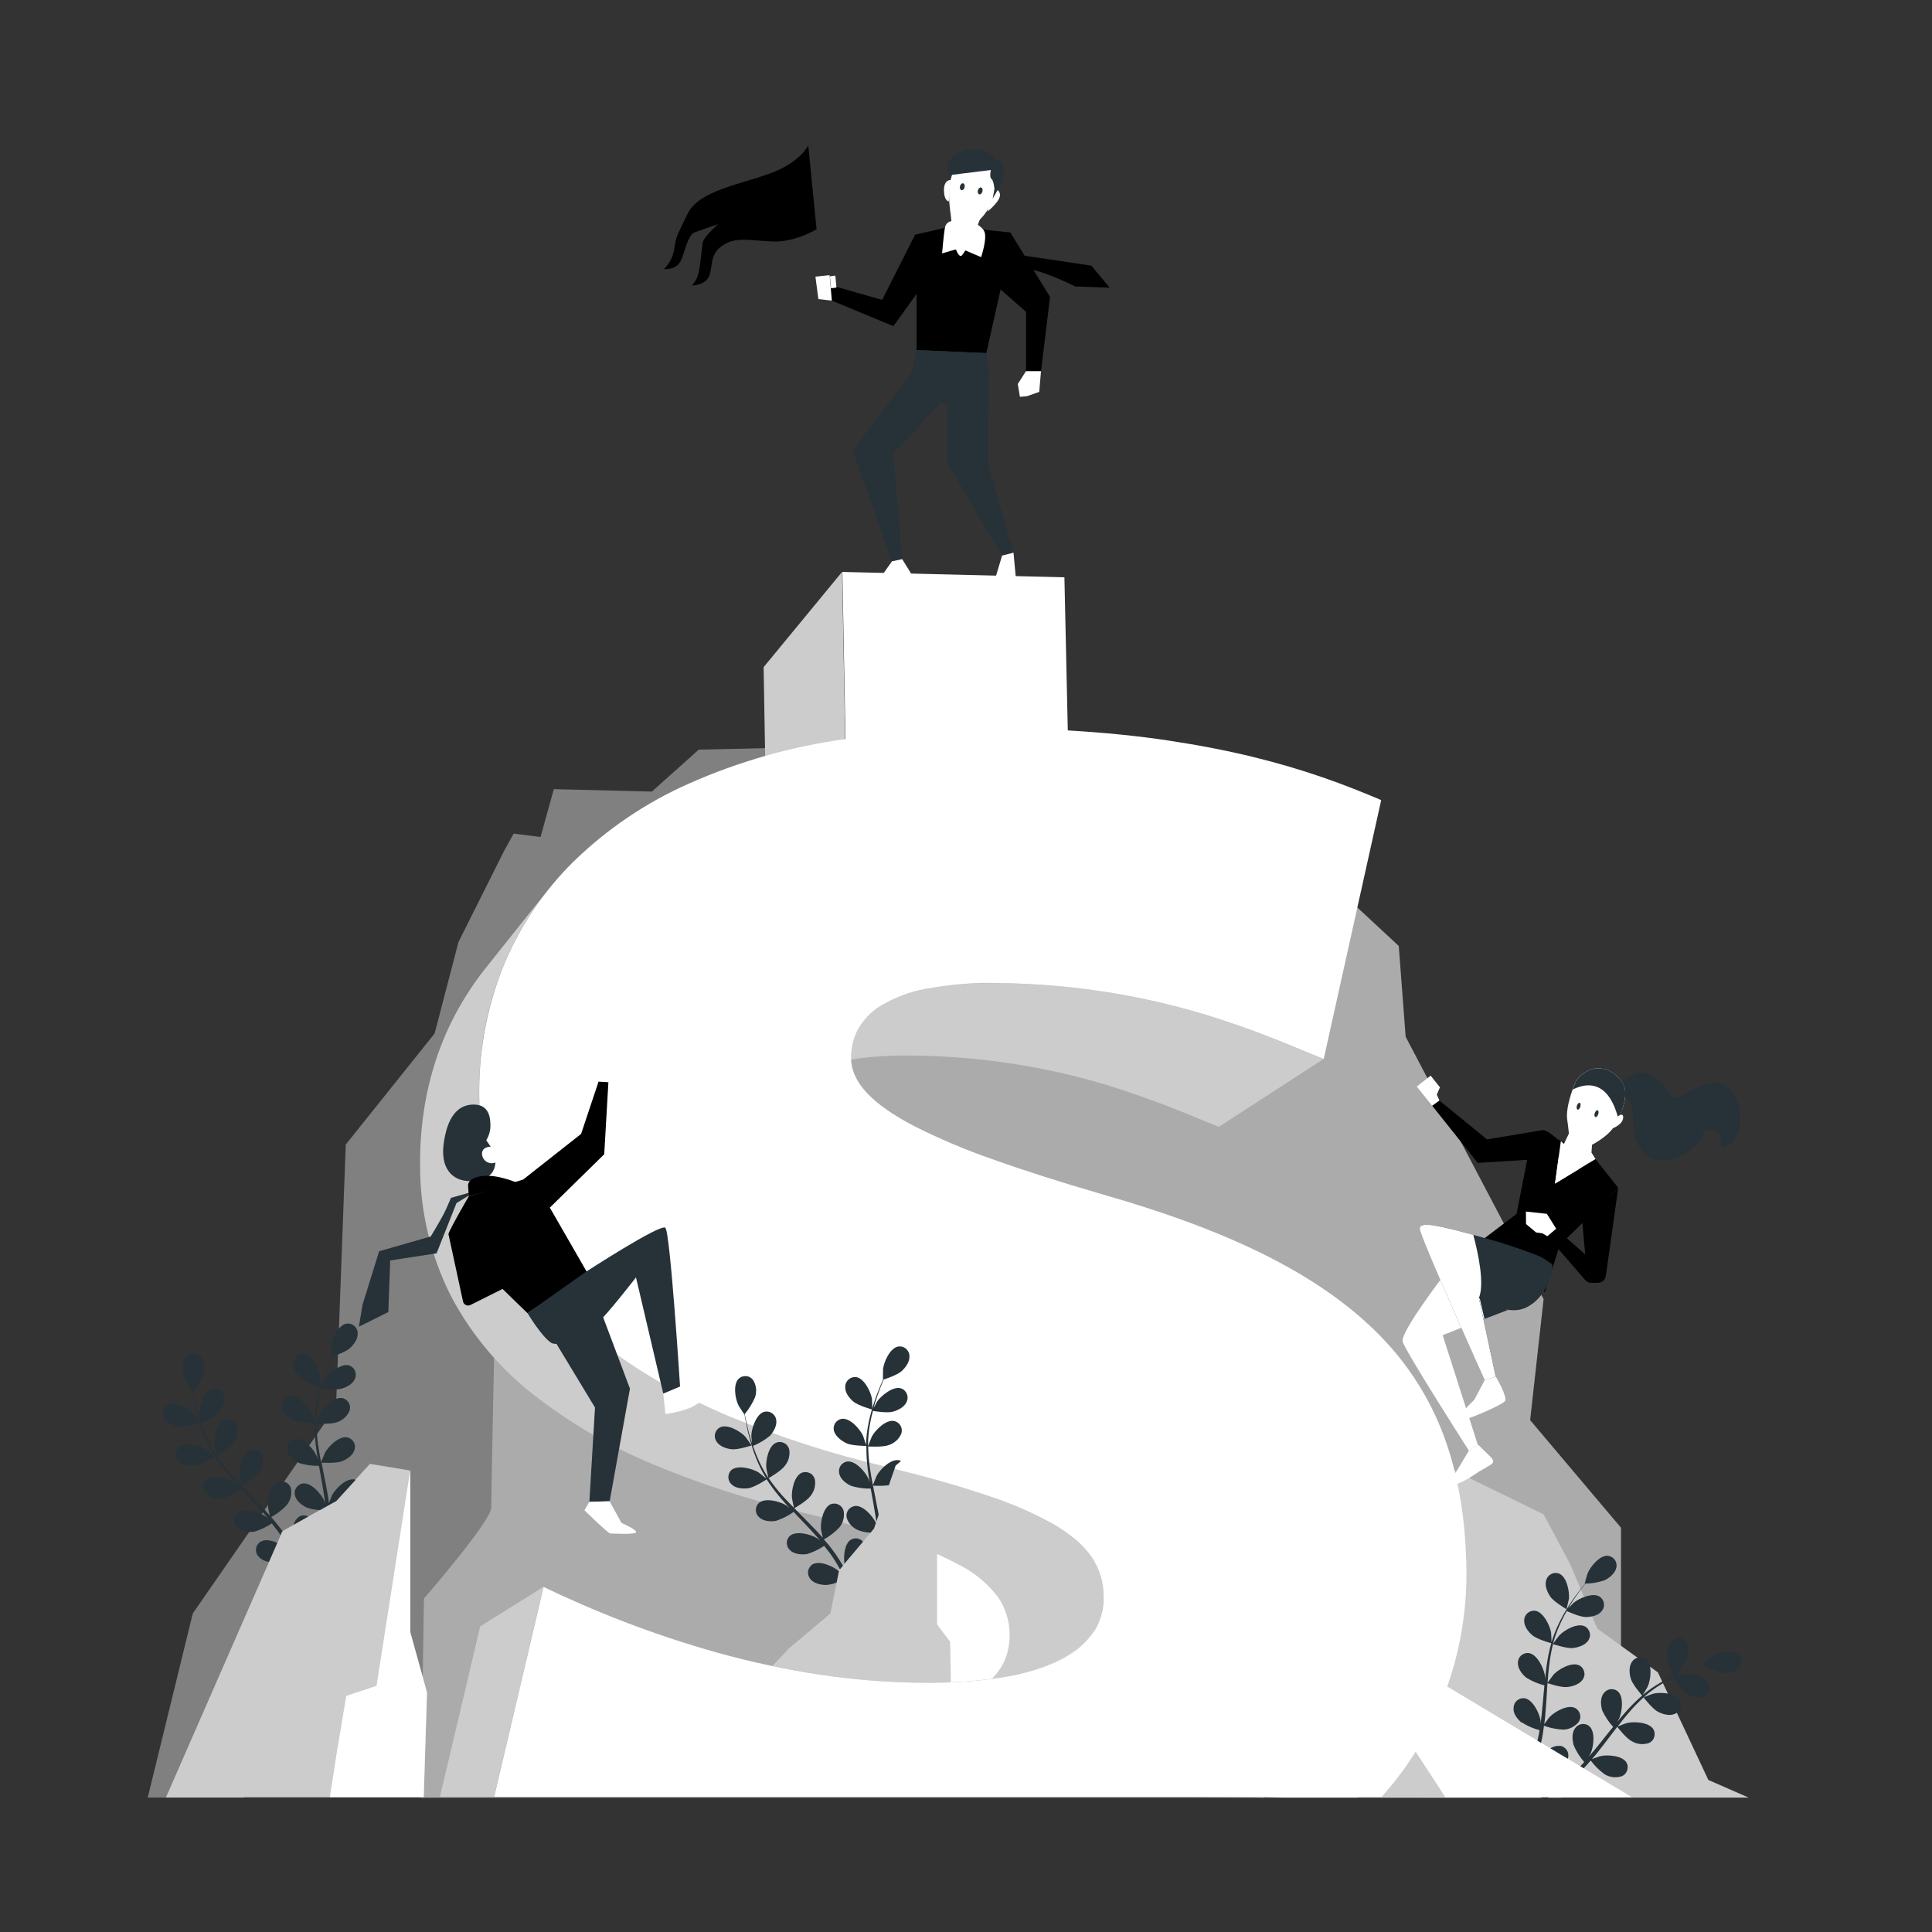 <!-- Generated by IcoMoon.io -->
<svg version="1.1" xmlns="http://www.w3.org/2000/svg" id="dollar" viewBox="0 0 32 32">
<rect x="0" y="0" width="32" height="32" fill="#333333" stroke="none"/>
<title>Business-competition-bro-1</title>
<path fill="#000" opacity="0.01" d="M1.487 14.859c0.252 0.050 0.812-0.085 0.812-0.085s-0.201-0.342-0.216-0.362c-0.18-0.232-0.664-0.576-0.972-0.461-0.051 0.020-0.097 0.051-0.135 0.090s-0.068 0.085-0.087 0.137-0.027 0.106-0.023 0.16c0.003 0.054 0.018 0.107 0.044 0.156 0.1 0.209 0.362 0.323 0.577 0.366z"></path>
<path fill="#000" opacity="0.01" d="M2.037 16.448c0.246-0.017 0.716-0.272 0.754-0.293 0.145 0.269 0.309 0.529 0.488 0.776 0.104 0.145 0.213 0.287 0.324 0.429-0.061-0.057-0.115-0.108-0.123-0.114-0.234-0.175-0.791-0.377-1.059-0.188-0.044 0.033-0.080 0.074-0.106 0.122s-0.043 0.1-0.047 0.155c-0.005 0.054 0.002 0.109 0.020 0.161s0.046 0.099 0.083 0.139c0.152 0.174 0.435 0.216 0.653 0.2s0.627-0.225 0.733-0.282c0.044 0.054 0.086 0.108 0.128 0.162 0.209 0.256 0.418 0.512 0.616 0.772 0.070 0.091 0.134 0.183 0.2 0.275-0.054-0.051-0.099-0.093-0.107-0.099-0.235-0.176-0.791-0.378-1.059-0.188-0.044 0.033-0.080 0.074-0.107 0.122s-0.043 0.101-0.047 0.155c-0.005 0.054 0.002 0.109 0.020 0.161s0.046 0.099 0.084 0.139c0.152 0.175 0.435 0.216 0.653 0.2s0.588-0.205 0.714-0.271c0.064 0.096 0.128 0.192 0.187 0.288 0.038 0.064 0.079 0.128 0.114 0.197l0.106 0.2c0.064 0.128 0.128 0.264 0.186 0.392 0.041 0.089 0.079 0.174 0.116 0.261-0.068-0.091-0.205-0.268-0.219-0.281-0.205-0.209-0.724-0.492-1.018-0.346-0.048 0.026-0.090 0.061-0.123 0.104s-0.057 0.093-0.070 0.146c-0.013 0.053-0.015 0.108-0.005 0.162s0.031 0.105 0.061 0.15c0.124 0.196 0.397 0.279 0.615 0.297 0.24 0.020 0.725-0.152 0.785-0.173 0.064 0.143 0.122 0.282 0.175 0.414 0.041 0.097 0.078 0.191 0.113 0.282l0.2-0.044c-0.043-0.1-0.087-0.205-0.134-0.315-0.064-0.145-0.132-0.298-0.206-0.455 0.137-0.093 0.269-0.194 0.394-0.302 0.203 0.142 0.669 0.256 0.729 0.273-0.027 0.153-0.054 0.301-0.082 0.442-0.015 0.074-0.029 0.144-0.044 0.214l0.211-0.046c0.008-0.044 0.016-0.086 0.024-0.132 0.028-0.156 0.054-0.32 0.080-0.493 0.064 0 0.576-0.008 0.797-0.11 0.198-0.093 0.425-0.265 0.474-0.492 0.013-0.053 0.015-0.108 0.006-0.162s-0.030-0.105-0.061-0.15c-0.031-0.045-0.070-0.083-0.117-0.112s-0.098-0.048-0.152-0.055c-0.326-0.036-0.715 0.41-0.832 0.678-0.007 0.016-0.064 0.196-0.099 0.31 0.010-0.070 0.020-0.138 0.029-0.211 0.020-0.143 0.035-0.285 0.052-0.44 0.006-0.074 0.012-0.15 0.017-0.226s0.006-0.155 0.009-0.234c0-0.183 0-0.368-0.012-0.554 0.128 0.017 0.57 0.070 0.781 0.009s0.461-0.198 0.543-0.415c0.021-0.050 0.031-0.104 0.030-0.159s-0.014-0.108-0.037-0.157c-0.023-0.049-0.057-0.093-0.098-0.129s-0.090-0.062-0.142-0.077c-0.32-0.085-0.768 0.297-0.928 0.543-0.010 0.015-0.104 0.205-0.154 0.31-0.006-0.112-0.013-0.223-0.023-0.337-0.030-0.326-0.070-0.656-0.109-0.985-0.012-0.101-0.023-0.202-0.034-0.302 0.044 0.006 0.572 0.082 0.808 0.013 0.21-0.064 0.46-0.198 0.543-0.415 0.021-0.050 0.031-0.104 0.030-0.159s-0.014-0.108-0.037-0.157c-0.023-0.049-0.057-0.093-0.098-0.128s-0.090-0.062-0.142-0.077c-0.32-0.085-0.768 0.298-0.927 0.543-0.012 0.019-0.147 0.292-0.178 0.363-0.024-0.222-0.047-0.443-0.060-0.662-0.019-0.295-0.019-0.592 0-0.887 0.021 0.003 0.571 0.084 0.813 0.013 0.21-0.064 0.461-0.198 0.543-0.415 0.021-0.050 0.031-0.104 0.030-0.159s-0.014-0.108-0.037-0.157c-0.023-0.049-0.057-0.093-0.098-0.129s-0.090-0.062-0.142-0.078c-0.32-0.084-0.768 0.298-0.928 0.544-0.012 0.019-0.157 0.312-0.18 0.368 0-0.017 0-0.035 0-0.052 0.027-0.296 0.081-0.588 0.161-0.874 0.042-0.159 0.091-0.308 0.141-0.452 0.101 0.026 0.564 0.138 0.788 0.098s0.479-0.147 0.585-0.353c0.026-0.048 0.042-0.1 0.047-0.155s-0.002-0.109-0.020-0.16c-0.018-0.052-0.046-0.099-0.083-0.139s-0.082-0.071-0.133-0.092c-0.306-0.12-0.797 0.211-0.982 0.438-0.010 0.012-0.098 0.149-0.161 0.25 0.024-0.064 0.047-0.132 0.072-0.192 0.090-0.231 0.187-0.437 0.274-0.62 0.051-0.103 0.098-0.192 0.143-0.281 0.112-0.026 0.563-0.139 0.741-0.275s0.358-0.351 0.357-0.582c0.002-0.055-0.008-0.109-0.029-0.159s-0.052-0.096-0.092-0.133-0.087-0.066-0.138-0.085c-0.051-0.018-0.106-0.025-0.16-0.021-0.326 0.035-0.61 0.554-0.669 0.842-0.005 0.024-0.041 0.422-0.035 0.421h0.006c-0.045 0.082-0.093 0.17-0.143 0.267-0.091 0.18-0.192 0.384-0.288 0.615-0.105 0.245-0.195 0.496-0.271 0.751-0.087 0.288-0.148 0.583-0.182 0.882-0 0.004-0 0.007 0 0.011-0.019-0.094-0.081-0.356-0.088-0.376-0.099-0.276-0.451-0.751-0.78-0.741-0.054 0.003-0.107 0.018-0.156 0.043s-0.091 0.060-0.125 0.103c-0.034 0.043-0.058 0.092-0.072 0.145s-0.016 0.108-0.007 0.161c0.031 0.229 0.243 0.419 0.434 0.527 0.215 0.121 0.748 0.168 0.79 0.172-0.027 0.305-0.034 0.611-0.021 0.917 0.007 0.178 0.019 0.357 0.034 0.537-0.019-0.081-0.036-0.154-0.040-0.163-0.099-0.276-0.452-0.751-0.78-0.741-0.054 0.003-0.107 0.018-0.156 0.043s-0.091 0.060-0.125 0.103c-0.034 0.043-0.059 0.092-0.072 0.145s-0.016 0.108-0.007 0.161c0.031 0.23 0.243 0.42 0.434 0.527s0.647 0.159 0.768 0.17c0.006 0.068 0.012 0.137 0.019 0.206 0.031 0.33 0.064 0.659 0.087 0.984 0.008 0.114 0.012 0.227 0.016 0.339-0.017-0.072-0.032-0.132-0.035-0.141-0.099-0.276-0.448-0.751-0.78-0.741-0.054 0.003-0.108 0.018-0.156 0.043s-0.091 0.060-0.125 0.103c-0.034 0.043-0.059 0.092-0.072 0.145s-0.016 0.108-0.007 0.162c0.031 0.23 0.244 0.42 0.434 0.527s0.603 0.154 0.746 0.168c0 0.115 0 0.231 0 0.343-0.005 0.077-0.005 0.15-0.013 0.227s-0.015 0.151-0.022 0.225c-0.020 0.143-0.038 0.291-0.064 0.429-0.015 0.097-0.031 0.189-0.047 0.282-0.006-0.114-0.024-0.337-0.028-0.355-0.059-0.251-0.182-0.483-0.356-0.673-0.005-0.028-0.013-0.056-0.024-0.083-0.018-0.051-0.047-0.099-0.084-0.138s-0.083-0.071-0.133-0.092c-0.050-0.021-0.105-0.031-0.159-0.029s-0.108 0.014-0.157 0.038c-0.292 0.15-0.37 0.737-0.32 1.024 0 0.017 0.054 0.198 0.088 0.312-0.030-0.064-0.059-0.128-0.091-0.192-0.064-0.128-0.128-0.256-0.199-0.396l-0.11-0.198c-0.036-0.064-0.081-0.133-0.122-0.2-0.098-0.154-0.205-0.306-0.316-0.456 0.114-0.055 0.512-0.256 0.657-0.424s0.275-0.419 0.224-0.645c-0.010-0.053-0.032-0.104-0.063-0.149s-0.071-0.082-0.118-0.11c-0.047-0.028-0.099-0.046-0.153-0.053s-0.109-0.002-0.161 0.014c-0.311 0.104-0.477 0.673-0.474 0.965 0 0.019 0.026 0.229 0.042 0.344-0.064-0.090-0.134-0.18-0.205-0.269-0.205-0.256-0.42-0.508-0.634-0.761-0.064-0.077-0.128-0.155-0.192-0.233 0.040-0.019 0.522-0.248 0.681-0.436 0.141-0.167 0.275-0.419 0.224-0.645-0.010-0.054-0.031-0.104-0.063-0.149s-0.071-0.083-0.118-0.111-0.099-0.046-0.153-0.053c-0.054-0.007-0.109-0.002-0.161 0.014-0.311 0.104-0.477 0.672-0.474 0.965 0 0.022 0.038 0.324 0.051 0.4-0.142-0.171-0.283-0.343-0.414-0.518-0.179-0.236-0.342-0.483-0.489-0.74 0.019-0.009 0.522-0.245 0.685-0.438 0.141-0.167 0.275-0.419 0.224-0.645-0.010-0.054-0.031-0.104-0.063-0.149s-0.071-0.082-0.118-0.111-0.099-0.046-0.153-0.053c-0.054-0.007-0.109-0.002-0.161 0.014-0.312 0.104-0.477 0.672-0.474 0.965 0 0.023 0.042 0.348 0.053 0.406-0.008-0.015-0.019-0.029-0.027-0.045-0.14-0.262-0.256-0.536-0.348-0.818-0.052-0.155-0.094-0.307-0.128-0.455 0.099-0.034 0.546-0.196 0.712-0.353s0.32-0.384 0.293-0.616c-0.004-0.054-0.020-0.107-0.046-0.155s-0.062-0.090-0.105-0.123c-0.043-0.033-0.093-0.057-0.146-0.070s-0.108-0.014-0.162-0.004c-0.32 0.069-0.548 0.616-0.576 0.908 0 0.016 0 0.179 0.004 0.298-0.016-0.067-0.033-0.136-0.047-0.201-0.052-0.243-0.086-0.468-0.113-0.668-0.015-0.114-0.026-0.217-0.035-0.314 0.079-0.084 0.392-0.427 0.466-0.64s0.105-0.49-0.024-0.682c-0.029-0.046-0.067-0.086-0.112-0.117s-0.096-0.051-0.15-0.061c-0.054-0.009-0.109-0.008-0.162 0.006s-0.103 0.037-0.146 0.071c-0.252 0.209-0.202 0.799-0.093 1.071 0.009 0.024 0.198 0.374 0.202 0.37l0.005-0.005c0.007 0.093 0.016 0.192 0.028 0.302 0.024 0.2 0.052 0.427 0.099 0.672 0.049 0.264 0.113 0.525 0.192 0.782 0.086 0.288 0.199 0.567 0.335 0.835 0 0 0.004 0.006 0.005 0.010-0.064-0.068-0.263-0.253-0.28-0.265-0.235-0.176-0.791-0.378-1.059-0.187-0.044 0.033-0.080 0.074-0.107 0.122s-0.043 0.1-0.048 0.155c-0.005 0.054 0.002 0.109 0.020 0.161s0.046 0.099 0.084 0.139c0.141 0.175 0.423 0.216 0.641 0.203z"></path>
<path fill="#000" opacity="0.01" d="M7.205 13.741c0.006 0 0.021-0.396 0.019-0.421-0.022-0.292-0.237-0.843-0.556-0.92-0.053-0.011-0.108-0.011-0.162 0s-0.104 0.034-0.148 0.066c-0.044 0.032-0.081 0.073-0.108 0.121s-0.044 0.1-0.049 0.154c-0.031 0.23 0.124 0.469 0.279 0.623 0.182 0.181 0.724 0.377 0.724 0.377z"></path>
<path fill="#000" opacity="0.01" d="M30.020 20.371c-0.216 0.008-0.664-0.179-0.664-0.179s0.212-0.256 0.229-0.272c0.18-0.168 0.627-0.387 0.868-0.256 0.039 0.024 0.073 0.055 0.1 0.093s0.045 0.080 0.054 0.125c0.009 0.045 0.008 0.091-0.002 0.136s-0.029 0.087-0.057 0.124c-0.112 0.163-0.344 0.223-0.528 0.23z"></path>
<path fill="#000" opacity="0.01" d="M29.351 21.616c-0.202-0.047-0.559-0.32-0.588-0.344-0.157 0.205-0.328 0.398-0.512 0.58-0.106 0.107-0.215 0.211-0.326 0.314 0.058-0.040 0.109-0.074 0.118-0.078 0.218-0.115 0.707-0.208 0.904-0.015 0.032 0.033 0.056 0.072 0.072 0.115s0.022 0.089 0.019 0.135-0.016 0.090-0.038 0.131c-0.022 0.040-0.051 0.076-0.088 0.104-0.15 0.125-0.39 0.121-0.569 0.079s-0.492-0.271-0.572-0.332c-0.044 0.039-0.086 0.079-0.128 0.117-0.207 0.187-0.415 0.372-0.614 0.56-0.070 0.064-0.136 0.134-0.203 0.201 0.051-0.035 0.095-0.064 0.102-0.068 0.218-0.115 0.708-0.207 0.905-0.014 0.032 0.033 0.056 0.072 0.072 0.115s0.022 0.089 0.019 0.135-0.016 0.090-0.038 0.131c-0.022 0.040-0.051 0.076-0.088 0.104-0.15 0.128-0.39 0.122-0.57 0.080s-0.461-0.249-0.557-0.32c-0.064 0.071-0.133 0.143-0.192 0.215-0.041 0.050-0.083 0.095-0.121 0.148l-0.115 0.152c-0.069 0.099-0.141 0.202-0.207 0.3-0.046 0.069-0.088 0.134-0.132 0.201 0.069-0.067 0.207-0.192 0.219-0.204 0.198-0.147 0.668-0.312 0.892-0.152 0.037 0.028 0.067 0.063 0.089 0.103s0.035 0.085 0.039 0.131c0.004 0.046-0.002 0.092-0.018 0.135s-0.039 0.083-0.071 0.116c-0.128 0.146-0.367 0.179-0.551 0.164-0.201-0.015-0.582-0.223-0.629-0.249-0.071 0.11-0.139 0.218-0.201 0.32-0.046 0.076-0.090 0.149-0.132 0.219l-0.16-0.064c0.048-0.078 0.099-0.159 0.153-0.244 0.072-0.112 0.15-0.23 0.232-0.351-0.102-0.095-0.197-0.197-0.287-0.303-0.187 0.091-0.59 0.128-0.64 0.128 0 0.128 0.005 0.256 0.010 0.378 0 0.064 0.005 0.124 0.008 0.184l-0.169-0.064c0-0.038 0-0.074 0-0.113 0-0.133 0-0.275 0-0.42-0.052-0.009-0.48-0.084-0.648-0.198-0.152-0.104-0.32-0.278-0.328-0.472-0.004-0.046 0.002-0.092 0.017-0.135s0.039-0.083 0.070-0.117 0.070-0.060 0.112-0.078c0.042-0.018 0.088-0.026 0.134-0.025 0.275 0.014 0.539 0.436 0.603 0.674 0.004 0.014 0.027 0.171 0.041 0.271 0-0.060 0-0.118 0.003-0.179 0-0.121 0.009-0.242 0.015-0.372 0.006-0.064 0.011-0.128 0.016-0.192s0.016-0.128 0.024-0.196c0.021-0.152 0.051-0.305 0.083-0.459-0.106 0-0.483-0.017-0.65-0.097s-0.356-0.226-0.396-0.417c-0.011-0.045-0.012-0.091-0.003-0.136s0.026-0.088 0.052-0.126c0.026-0.038 0.059-0.070 0.099-0.094s0.083-0.039 0.128-0.045c0.275-0.028 0.599 0.349 0.698 0.576 0.006 0.014 0.060 0.184 0.086 0.278 0.020-0.092 0.040-0.184 0.064-0.277 0.069-0.267 0.146-0.536 0.222-0.804 0.024-0.083 0.045-0.164 0.069-0.246-0.038 0-0.486-0.008-0.673-0.097-0.166-0.079-0.357-0.227-0.396-0.417-0.011-0.045-0.012-0.091-0.004-0.136s0.026-0.088 0.052-0.126c0.026-0.038 0.060-0.070 0.099-0.094s0.083-0.039 0.129-0.045c0.275-0.028 0.599 0.349 0.698 0.576 0.007 0.017 0.083 0.262 0.099 0.324 0.050-0.18 0.098-0.362 0.138-0.541 0.055-0.243 0.095-0.489 0.118-0.737-0.018 0-0.486-0.006-0.677-0.098-0.166-0.079-0.357-0.226-0.396-0.417-0.011-0.045-0.012-0.091-0.004-0.136s0.026-0.088 0.052-0.126c0.026-0.038 0.060-0.070 0.099-0.094s0.083-0.039 0.128-0.045c0.275-0.028 0.599 0.35 0.698 0.576 0.008 0.018 0.090 0.282 0.101 0.33 0-0.015 0.004-0.029 0.005-0.044 0.017-0.249 0.011-0.5-0.017-0.748-0.013-0.137-0.034-0.268-0.057-0.394-0.087 0.008-0.486 0.039-0.668-0.024s-0.379-0.186-0.439-0.371c-0.016-0.043-0.022-0.089-0.019-0.135s0.016-0.090 0.038-0.131 0.052-0.076 0.088-0.104c0.036-0.028 0.078-0.048 0.123-0.059 0.269-0.058 0.634 0.282 0.757 0.495 0.006 0.012 0.064 0.137 0.101 0.229-0.011-0.057-0.022-0.116-0.033-0.17-0.044-0.204-0.097-0.388-0.145-0.551-0.028-0.092-0.056-0.175-0.082-0.256-0.090-0.037-0.448-0.192-0.576-0.328s-0.251-0.339-0.219-0.531c0.006-0.045 0.021-0.089 0.045-0.128s0.056-0.073 0.094-0.099 0.081-0.044 0.126-0.052c0.045-0.008 0.092-0.007 0.136 0.004 0.266 0.073 0.433 0.542 0.444 0.788 0 0.022-0.022 0.356-0.027 0.354h-0.006c0.027 0.074 0.055 0.154 0.084 0.241 0.052 0.162 0.109 0.346 0.157 0.549 0.055 0.219 0.098 0.441 0.128 0.666 0.034 0.251 0.045 0.504 0.034 0.757-0 0.003-0 0.006 0 0.009 0.028-0.076 0.115-0.285 0.123-0.301 0.118-0.216 0.475-0.564 0.746-0.512 0.045 0.010 0.087 0.029 0.124 0.057s0.067 0.062 0.090 0.102c0.023 0.040 0.036 0.084 0.041 0.13s-0.001 0.092-0.016 0.135c-0.056 0.187-0.256 0.32-0.431 0.384-0.195 0.072-0.644 0.040-0.68 0.037-0.022 0.257-0.061 0.511-0.117 0.763-0.029 0.147-0.064 0.294-0.1 0.442 0.026-0.064 0.051-0.122 0.055-0.128 0.119-0.216 0.476-0.564 0.746-0.512 0.045 0.010 0.087 0.029 0.124 0.056s0.067 0.062 0.090 0.102c0.023 0.040 0.036 0.084 0.041 0.13s-0.001 0.092-0.016 0.135c-0.056 0.186-0.256 0.316-0.431 0.38s-0.559 0.045-0.66 0.038c-0.014 0.056-0.028 0.113-0.043 0.169-0.070 0.27-0.141 0.54-0.203 0.806-0.022 0.094-0.040 0.187-0.058 0.28 0.024-0.058 0.043-0.106 0.047-0.113 0.119-0.216 0.476-0.564 0.747-0.512 0.045 0.010 0.087 0.029 0.124 0.057s0.067 0.062 0.090 0.102c0.023 0.040 0.036 0.084 0.041 0.13s-0.001 0.092-0.016 0.135c-0.056 0.186-0.256 0.316-0.431 0.38s-0.521 0.047-0.64 0.040c-0.016 0.096-0.032 0.192-0.044 0.286-0.006 0.064-0.016 0.128-0.019 0.192l-0.012 0.192c-0.003 0.122-0.007 0.246-0.007 0.365 0 0.083 0 0.161 0 0.24 0.020-0.093 0.064-0.276 0.070-0.291 0.082-0.201 0.214-0.377 0.384-0.512 0.008-0.022 0.018-0.044 0.031-0.064 0.022-0.040 0.052-0.075 0.089-0.103s0.078-0.048 0.123-0.058c0.045-0.011 0.091-0.012 0.136-0.003s0.088 0.026 0.125 0.052c0.223 0.164 0.209 0.662 0.128 0.896-0.005 0.013-0.071 0.158-0.115 0.248 0.034-0.049 0.064-0.097 0.101-0.148 0.069-0.099 0.141-0.197 0.218-0.302l0.118-0.15c0.038-0.051 0.085-0.1 0.128-0.15 0.102-0.115 0.211-0.227 0.323-0.337-0.088-0.061-0.394-0.281-0.489-0.439s-0.173-0.384-0.1-0.566c0.016-0.043 0.040-0.082 0.072-0.115s0.070-0.059 0.112-0.076c0.042-0.017 0.088-0.025 0.133-0.024s0.090 0.012 0.131 0.032c0.244 0.128 0.307 0.622 0.265 0.865 0 0.015-0.052 0.186-0.081 0.279 0.068-0.064 0.135-0.131 0.206-0.195 0.205-0.186 0.417-0.367 0.628-0.548l0.192-0.168c-0.031-0.021-0.401-0.275-0.508-0.452-0.095-0.157-0.172-0.384-0.1-0.566 0.016-0.043 0.040-0.082 0.072-0.115s0.070-0.059 0.112-0.076c0.042-0.017 0.088-0.025 0.133-0.024s0.090 0.012 0.131 0.032c0.244 0.128 0.307 0.622 0.265 0.865 0 0.019-0.075 0.264-0.096 0.326 0.141-0.123 0.281-0.248 0.413-0.376 0.183-0.173 0.355-0.359 0.513-0.555-0.015-0.010-0.401-0.273-0.512-0.455-0.095-0.158-0.173-0.384-0.101-0.566 0.016-0.043 0.040-0.082 0.072-0.115s0.070-0.059 0.113-0.076c0.043-0.017 0.088-0.025 0.134-0.024s0.091 0.013 0.132 0.033c0.244 0.128 0.307 0.622 0.265 0.865-0.003 0.019-0.081 0.283-0.098 0.33 0.009-0.011 0.019-0.022 0.028-0.033 0.151-0.199 0.285-0.411 0.399-0.633 0.064-0.122 0.119-0.243 0.17-0.36-0.077-0.042-0.428-0.236-0.544-0.389s-0.214-0.364-0.162-0.552c0.011-0.045 0.031-0.087 0.059-0.123s0.063-0.067 0.104-0.088c0.040-0.022 0.085-0.035 0.131-0.038s0.092 0.003 0.135 0.018c0.256 0.101 0.373 0.584 0.358 0.832 0 0.013-0.024 0.148-0.042 0.246 0.022-0.053 0.045-0.108 0.064-0.16 0.075-0.192 0.133-0.378 0.183-0.54 0.028-0.092 0.051-0.177 0.071-0.256-0.055-0.081-0.269-0.407-0.302-0.593s-0.022-0.422 0.111-0.564c0.030-0.035 0.067-0.063 0.109-0.082s0.087-0.030 0.133-0.031c0.046-0.001 0.091 0.008 0.134 0.026s0.080 0.045 0.111 0.078c0.182 0.208 0.064 0.691-0.064 0.902-0.011 0.019-0.215 0.285-0.218 0.281l-0.004-0.005c-0.018 0.077-0.039 0.158-0.064 0.247-0.040 0.159-0.097 0.346-0.168 0.543-0.075 0.213-0.163 0.422-0.262 0.625-0.11 0.228-0.241 0.445-0.39 0.65-0.002 0.003-0.004 0.005-0.006 0.007 0.064-0.047 0.253-0.175 0.268-0.183 0.218-0.115 0.708-0.208 0.905-0.015 0.032 0.033 0.056 0.072 0.072 0.116s0.022 0.089 0.019 0.135c-0.003 0.046-0.016 0.090-0.038 0.131s-0.051 0.076-0.088 0.104c-0.15 0.125-0.39 0.122-0.57 0.079z"></path>
<path fill="#000" opacity="0.01" d="M25.417 18.68c-0.005 0 0.035-0.332 0.040-0.353 0.058-0.239 0.31-0.669 0.585-0.69 0.046-0.002 0.092 0.005 0.134 0.022s0.081 0.042 0.114 0.075c0.032 0.033 0.057 0.072 0.073 0.115s0.023 0.089 0.020 0.135c-0.005 0.192-0.165 0.373-0.315 0.481-0.176 0.126-0.652 0.216-0.652 0.217z"></path>
<path fill="#000" d="M15.753 3.75l-0.596 0.137-0.546 1.080-0.865-0.247-0.024 0.236 1.075 0.446 0.385-0.534v0.931l1.155 0.050 0.236-1.055 0.422 0.372v0.981h0.248l0.149-1.229-0.658-1.068-0.981-0.1z"></path>
<path fill="#000" d="M15.744 4.096l0.162 0.304c0 0 0.448 0.142 0.527 0.162s0.325-0.061 0.527-0.101c0.202-0.040 0.852 0.284 0.852 0.284l0.568 0.020-0.304-0.365-1.095-0.163-0.568 0.183-0.384-0.102 0.082-0.159-0.182-0.284-0.184 0.22z"></path>
<path fill="#fff" d="M15.802 3.663c-0.033-0.006-0.067 0.001-0.095 0.019s-0.047 0.048-0.054 0.080c-0.024 0.124-0.049 0.435-0.049 0.435l0.298-0.087 0.348 0.149c0 0 0.111-0.323 0.049-0.435s-0.348-0.261-0.497-0.162z"></path>
<path fill="#fff" d="M15.74 3.49c0 0 0.037 0.348 0.050 0.472s0.087 0.31 0.136 0.273 0.223-0.384 0.223-0.384l0.087-0.236-0.497-0.125z"></path>
<path fill="#fff" d="M15.744 2.982c0 0-0.109-0.010-0.109 0.168s0.079 0.188 0.079 0.188l0.030-0.356z"></path>
<path fill="#fff" d="M16.472 3.131c0.014 0.001 0.028 0.005 0.040 0.011s0.023 0.016 0.032 0.027 0.014 0.024 0.017 0.038c0.003 0.014 0.003 0.028-0 0.042-0.020 0.109-0.207 0.256-0.207 0.256l0.118-0.374z"></path>
<path fill="#fff" d="M16.113 2.624c0 0-0.198-0.050-0.31 0.186s-0.087 0.522-0.064 0.683c0.023 0.161 0.174 0.236 0.323 0.236s0.372-0.31 0.422-0.546c0.050-0.236 0.014-0.559-0.371-0.559z"></path>
<path fill="#fff" d="M13.506 4.582l0.049 0.372 0.223 0.025-0.037-0.422-0.236 0.025z"></path>
<path fill="#fff" d="M13.746 4.577l0.090-0.012 0.018 0.198-0.090 0.012-0.018-0.198z"></path>
<path fill="#fff" d="M16.994 6.147l-0.136 0.213 0.035 0.213 0.118-0.011 0.202-0.071 0.029-0.343h-0.248z"></path>
<path fill="#263238" d="M15.181 5.799l-0.088 0.383-0.971 1.279 0.651 1.836 0.166-0.036-0.142-1.753 0.794-0.841 0.095 0.059 0.003 0.938 0.909 1.537 0.189-0.048-0.426-1.48 0.024-1.575-0.049-0.25-1.155-0.050z"></path>
<path fill="#fff" d="M14.774 9.297l-0.142 0.201c0 0-0.225 0.107-0.261 0.166s0.192 0.047 0.192 0.047l0.261-0.024 0.273-0.177-0.154-0.249-0.168 0.036z"></path>
<path fill="#000" d="M13.388 2.406c0 0-0.119 0.271-0.611 0.458s-1.203 0.288-1.389 0.678c-0.186 0.39-0.186 0.356-0.22 0.576-0.018 0.128-0.078 0.247-0.17 0.339 0 0 0.17 0.017 0.256-0.101s0.119-0.458 0.256-0.509c0.137-0.051 0.386-0.134 0.386-0.134s-0.237 0.204-0.256 0.305c-0.019 0.102-0.034 0.339-0.068 0.492-0.015 0.083-0.055 0.16-0.116 0.219 0 0 0.22 0 0.288-0.152s0-0.356 0.22-0.509c0.22-0.153 0.458-0.084 0.832-0.068s0.729-0.203 0.729-0.203l-0.138-1.39z"></path>
<path fill="#fff" d="M16.598 9.202l-0.163 0.542 0.405-0.016-0.053-0.574-0.189 0.048z"></path>
<path fill="#263238" d="M15.977 3.1c-0.007 0.032-0.030 0.054-0.051 0.050s-0.033-0.035-0.026-0.064c0.007-0.029 0.029-0.054 0.051-0.050s0.033 0.032 0.026 0.064z"></path>
<path fill="#263238" d="M16.273 3.169c-0.007 0.032-0.029 0.054-0.051 0.050s-0.033-0.035-0.026-0.064 0.029-0.054 0.051-0.050c0.022 0.004 0.033 0.031 0.026 0.064z"></path>
<path fill="#263238" d="M15.701 2.904l0.711-0.088c0 0-0.029 0.118 0.010 0.148s0.049 0.168 0.049 0.168l-0.029 0.158 0.158-0.276c0 0 0.049-0.218 0.010-0.287-0.013-0.021-0.030-0.039-0.051-0.052s-0.044-0.023-0.068-0.027c-0.042-0.064-0.102-0.115-0.172-0.146s-0.148-0.042-0.223-0.031c-0.276 0.029-0.395 0.168-0.395 0.276v0.157z"></path>
<path fill="#808080" d="M15.176 29.773l1.254-7.198-4.735-4.345 1.718-5.855-1.839 0.041-0.777 0.695-1.624-0.040-0.22 0.792-0.445-0.056-0.154 0.278-0.76 1.517-0.395 1.515-1.472 1.84-0.161 4.342-2.373 3.425-0.746 3.049h12.728z"></path>
<path fill="#ababab" d="M25.86 29.773l-1.571-3.445 2.56 1.706v-2.73l-1.505-1.782 0.223-2.005-2.285-4.345-0.114-1.504-0.78-0.724-4.001 0.289-0.285-1.405-2.56-1.448-1.536 3.719-1.415 0.626 0.997 1.367-0.161 1.084 0.333 1.673-5.568 1.226c0 0-0.056 2.674-0.056 2.897s-1.114 1.504-1.114 1.504l-0.052 3.299h18.89z"></path>
<path fill="#ccc" d="M28.961 29.773l-0.665-0.291-0.836-1.782-1.003-0.724-0.445-1.058-0.445-0.836-2.381-1.163 0.369 5.855h5.406z"></path>
<path fill="#ccc" d="M4.042 29.766h2.977l0.054-1.733-0.278-1.002v-2.674l-0.668-0.111-0.557 0.612-0.891 0.502-1.931 4.413h1.295v-0.007z"></path>
<path fill="#fff" d="M7.018 29.766l0.054-1.733-0.278-1.002v-2.674l-0.557 3.565-0.502 0.167-0.167 1.003-0.104 0.674h1.554z"></path>
<path fill="#fff" d="M16.551 27.79c0.317-0.043 0.626-0.127 0.921-0.251 0.235-0.096 0.442-0.25 0.602-0.448 0.019-0.025 0.036-0.051 0.052-0.077l-0.44-1.984-0.867-0.756-0.145-0.649-0.832-0.649-0.288 1.010-0.469 0.649-0.036 2.38 0.448 0.856c0.353-0.003 0.704-0.030 1.053-0.081z"></path>
<path fill="#ccc" d="M13.584 27.737c0.598 0.091 1.203 0.136 1.808 0.134 0.122 0 0.241-0.003 0.358-0.008l-0.013-0.669-0.216-0.288v-2.056l0.361-0.361-0.037-1.514-0.433 0.794-0.576 0.504-0.361 1.046-0.576 0.685-0.145 0.721-0.685 0.576-0.273 0.291c0.258 0.055 0.52 0.103 0.787 0.143z"></path>
<path fill="#fff" d="M24.006 29.773l3.024-0.006-3.916-2.346-0.947-2.284-0.78-0.111-0.668-0.891-0.335 0.334 0.223 1.95-0.835 1.393v0.891l-0.39 1.002 1.884 0.068h2.739z"></path>
<path fill="#ccc" d="M22.49 29.769l-0.143-0.797 0.225-0.47-0.061-0.92 0.184 0.184 1.247 2.003h-1.452z"></path>
<path fill="#fff" d="M22.51 27.582l0.879 0.429 0.347 0.429 1.002 0.511 0.695 0.429 0.427 0.392-1.919-0.004-1.431-2.187z"></path>
<path fill="#ccc" d="M19.773 27.811v0.891l-0.42 1.053 1.59 0.020-0.335-1.909 0.669-0.613-0.891-2.785 0.223 1.949-0.835 1.393z"></path>
<path fill="#ccc" d="M13.999 12.24l-1.306 1.428-0.045-2.618 1.3-1.578 0.051 2.768z"></path>
<path fill="#ccc" d="M13.093 17.957l1.335-1.178c0.096-0.083 0.202-0.153 0.317-0.207 0.144-0.068 0.294-0.122 0.448-0.16 0.198-0.048 0.399-0.082 0.602-0.1 0.255-0.024 0.512-0.033 0.768-0.028 0.62 0.008 1.238 0.063 1.85 0.163 0.508 0.084 1.011 0.2 1.505 0.348 0.444 0.132 0.832 0.275 1.167 0.406s0.611 0.251 0.835 0.34l-1.732 1.123c-0.212-0.083-0.475-0.197-0.79-0.32s-0.684-0.256-1.104-0.384c-0.467-0.139-0.942-0.248-1.423-0.326-0.579-0.094-1.164-0.145-1.751-0.151-0.243-0.004-0.486 0.005-0.728 0.028-0.192 0.018-0.382 0.050-0.569 0.095-0.147 0.036-0.29 0.087-0.427 0.152-0.109 0.052-0.21 0.119-0.3 0.199z"></path>
<path fill="#ccc" d="M17.344 27.591l-1.507 0.576c0.132-0.049 0.258-0.111 0.376-0.187 0.105-0.067 0.199-0.149 0.28-0.244 0.076-0.090 0.135-0.193 0.174-0.304 0.040-0.119 0.058-0.243 0.055-0.368-0.001-0.218-0.068-0.431-0.192-0.61-0.159-0.211-0.362-0.384-0.595-0.509-0.336-0.183-0.688-0.333-1.053-0.448-0.435-0.147-0.96-0.291-1.578-0.442-0.841-0.196-1.665-0.46-2.463-0.791-0.721-0.295-1.397-0.689-2.010-1.169-0.563-0.44-1.027-0.994-1.361-1.626-0.339-0.671-0.514-1.413-0.512-2.165-0.003-0.305 0.018-0.611 0.064-0.913 0.044-0.29 0.112-0.576 0.205-0.855 0.091-0.273 0.206-0.538 0.344-0.79 0.139-0.253 0.299-0.494 0.479-0.719l1.037-1.301c-0.383 0.476-0.677 1.017-0.869 1.596-0.099 0.295-0.172 0.597-0.219 0.904-0.047 0.32-0.069 0.643-0.064 0.966-0.001 0.797 0.187 1.583 0.547 2.294 0.354 0.67 0.846 1.257 1.443 1.724 0.607 0.488 1.328 0.896 2.13 1.237 0.844 0.351 1.716 0.632 2.606 0.841 0.656 0.16 1.208 0.314 1.668 0.47 0.386 0.123 0.76 0.283 1.114 0.479 0.287 0.167 0.492 0.344 0.628 0.538 0.132 0.189 0.204 0.415 0.205 0.646 0.004 0.132-0.015 0.264-0.058 0.39-0.041 0.117-0.103 0.225-0.183 0.32-0.085 0.099-0.185 0.186-0.296 0.256-0.125 0.081-0.258 0.148-0.397 0.201z"></path>
<path fill="#fff" d="M9.926 22.213c0.607 0.488 1.328 0.896 2.13 1.237 0.844 0.351 1.716 0.632 2.606 0.841 0.656 0.16 1.208 0.314 1.669 0.47 0.386 0.123 0.76 0.283 1.114 0.479 0.287 0.167 0.492 0.344 0.628 0.538 0.132 0.189 0.204 0.415 0.205 0.646 0.011 0.24-0.062 0.476-0.206 0.668-0.159 0.198-0.366 0.352-0.602 0.448-0.294 0.123-0.603 0.208-0.919 0.251-0.384 0.056-0.771 0.083-1.159 0.081-0.605 0.001-1.21-0.044-1.808-0.134-0.575-0.087-1.143-0.209-1.703-0.365-0.544-0.152-1.062-0.327-1.544-0.512s-0.931-0.384-1.334-0.576l-0.818 3.475h14.7c0.458-0.51 0.817-1.102 1.057-1.744 0.252-0.684 0.369-1.411 0.344-2.14-0.022-0.779-0.14-1.472-0.372-2.093-0.231-0.621-0.591-1.186-1.056-1.659-0.478-0.49-1.088-0.922-1.847-1.308s-1.673-0.726-2.752-1.034c-0.695-0.202-1.302-0.396-1.822-0.582-0.444-0.154-0.877-0.337-1.297-0.549-0.346-0.181-0.605-0.361-0.778-0.545s-0.261-0.372-0.265-0.569c-0.005-0.161 0.030-0.321 0.101-0.466 0.089-0.168 0.222-0.309 0.384-0.408 0.233-0.141 0.491-0.237 0.759-0.285 0.404-0.076 0.816-0.108 1.227-0.095 0.62 0.008 1.238 0.063 1.85 0.163 0.508 0.084 1.011 0.2 1.505 0.348 0.444 0.132 0.832 0.275 1.167 0.406s0.611 0.252 0.835 0.34l0.952-4.288c-0.3-0.128-0.621-0.256-0.974-0.378s-0.737-0.236-1.158-0.339-0.883-0.192-1.389-0.269c-0.507-0.077-1.062-0.132-1.67-0.168l-0.056-2.536-3.677-0.089 0.051 2.768c-0.894 0.123-1.767 0.371-2.592 0.737-0.711 0.314-1.359 0.753-1.915 1.295-0.509 0.502-0.909 1.104-1.175 1.768-0.269 0.686-0.399 1.418-0.384 2.155-0.001 0.797 0.187 1.583 0.547 2.294 0.354 0.67 0.846 1.257 1.443 1.724z"></path>
<path fill="#ccc" d="M8.184 29.76l0.818-3.477-1.048 0.655-0.667 2.822h0.897z"></path>
<path fill="#263238" d="M25.866 28.921c-0.064-0.012-0.131 0.001-0.186 0.037l0.287 0.172c0.008-0.020 0.011-0.042 0.010-0.063s-0.006-0.043-0.016-0.062c-0.009-0.019-0.023-0.037-0.039-0.051s-0.035-0.025-0.056-0.032z"></path>
<path fill="#263238" d="M25.946 26.655c0 0 0.038-0.161 0.040-0.171 0.013-0.121-0.034-0.363-0.159-0.419-0.021-0.009-0.044-0.013-0.066-0.012s-0.045 0.006-0.065 0.016c-0.020 0.010-0.038 0.024-0.053 0.041s-0.025 0.038-0.032 0.059c-0.030 0.092 0.015 0.201 0.067 0.276 0.061 0.088 0.268 0.209 0.268 0.209z"></path>
<path fill="#263238" d="M27.844 27.64c0.078-0.094 0.172-0.32 0.099-0.436-0.013-0.019-0.029-0.035-0.049-0.047s-0.041-0.020-0.063-0.023-0.045-0.001-0.067 0.005c-0.022 0.006-0.042 0.017-0.059 0.032-0.035 0.035-0.061 0.077-0.078 0.123s-0.023 0.096-0.018 0.144c0 0.107 0.108 0.32 0.109 0.32s0.123-0.111 0.127-0.119z"></path>
<path fill="#263238" d="M25.207 28.529c0.090 0.058 0.189 0.101 0.293 0.128-0.008 0.047-0.017 0.095-0.027 0.14 0 0.012-0.006 0.023-0.008 0.035l0.060 0.036c0.004-0.019 0.008-0.038 0.012-0.056 0.015-0.075 0.027-0.151 0.036-0.228 0.103 0.038 0.211 0.059 0.32 0.064 0.050-0.001 0.098-0.013 0.142-0.036s0.083-0.054 0.114-0.092c0.012-0.019 0.020-0.041 0.024-0.063s0.002-0.045-0.004-0.067c-0.006-0.022-0.017-0.043-0.031-0.060s-0.032-0.032-0.053-0.042c-0.123-0.058-0.337 0.064-0.421 0.153-0.005 0.006-0.058 0.076-0.086 0.116 0.006-0.047 0.012-0.093 0.016-0.14 0.012-0.136 0.020-0.274 0.029-0.411 0-0.042 0.006-0.084 0.009-0.128 0.018 0.006 0.228 0.077 0.33 0.064 0.090-0.010 0.204-0.047 0.256-0.128 0.012-0.019 0.020-0.041 0.024-0.063s0.002-0.045-0.004-0.067-0.017-0.042-0.031-0.060c-0.014-0.018-0.032-0.032-0.053-0.042-0.124-0.058-0.337 0.064-0.421 0.153-0.006 0.007-0.082 0.109-0.1 0.135 0.006-0.092 0.014-0.184 0.025-0.275 0.014-0.122 0.035-0.243 0.064-0.363 0.008 0 0.228 0.077 0.332 0.064 0.091-0.010 0.204-0.047 0.256-0.128 0.012-0.019 0.020-0.041 0.024-0.063s0.002-0.045-0.004-0.067c-0.006-0.022-0.017-0.042-0.031-0.060s-0.032-0.032-0.053-0.042c-0.124-0.059-0.337 0.064-0.421 0.153-0.007 0.007-0.088 0.116-0.102 0.137 0-0.007 0.003-0.014 0.005-0.021 0.034-0.119 0.077-0.235 0.131-0.346 0.029-0.064 0.060-0.12 0.091-0.175 0.040 0.018 0.221 0.099 0.315 0.099s0.207-0.024 0.266-0.1c0.014-0.018 0.025-0.038 0.031-0.060s0.007-0.045 0.004-0.067c-0.003-0.022-0.012-0.044-0.024-0.063s-0.029-0.035-0.047-0.048c-0.116-0.072-0.342 0.027-0.435 0.106-0.005 0.004-0.052 0.054-0.085 0.090 0.015-0.025 0.029-0.051 0.044-0.074 0.054-0.088 0.109-0.164 0.159-0.233 0.028-0.038 0.054-0.072 0.079-0.104 0.11-0.002 0.22-0.021 0.324-0.057 0.081-0.042 0.173-0.117 0.192-0.212 0.004-0.022 0.004-0.045-0.001-0.067s-0.014-0.043-0.028-0.061c-0.013-0.018-0.030-0.033-0.050-0.044s-0.041-0.018-0.063-0.021c-0.136-0.010-0.291 0.182-0.337 0.294-0.004 0.010-0.049 0.17-0.046 0.17h0.003c-0.025 0.030-0.051 0.064-0.079 0.099-0.051 0.067-0.108 0.143-0.165 0.23-0.061 0.093-0.118 0.19-0.168 0.289-0.057 0.111-0.104 0.228-0.141 0.348 0 0 0 0.003 0 0.004 0-0.040-0.006-0.152-0.007-0.161-0.020-0.12-0.128-0.341-0.264-0.362-0.023-0.003-0.045-0.001-0.067 0.006s-0.042 0.018-0.059 0.033c-0.017 0.015-0.031 0.033-0.041 0.054s-0.015 0.043-0.015 0.066c-0.004 0.097 0.069 0.192 0.138 0.249 0.079 0.064 0.294 0.128 0.311 0.128-0.034 0.123-0.060 0.248-0.077 0.374-0.011 0.074-0.019 0.148-0.026 0.223 0-0.035-0.004-0.064-0.005-0.070-0.020-0.12-0.128-0.342-0.264-0.362-0.023-0.003-0.045-0.001-0.067 0.006s-0.042 0.018-0.059 0.033c-0.017 0.015-0.031 0.033-0.040 0.054s-0.015 0.043-0.015 0.066c-0.004 0.096 0.069 0.192 0.138 0.248 0.093 0.058 0.195 0.101 0.301 0.128 0 0.028-0.006 0.057-0.008 0.086-0.012 0.138-0.023 0.275-0.038 0.409-0.005 0.047-0.012 0.094-0.019 0.14 0-0.031 0-0.056 0-0.060-0.020-0.12-0.128-0.341-0.264-0.362-0.023-0.003-0.045-0.001-0.067 0.006s-0.042 0.018-0.059 0.033-0.031 0.033-0.040 0.054c-0.009 0.021-0.015 0.043-0.015 0.066-0.012 0.092 0.061 0.186 0.131 0.244z"></path>
<path fill="#263238" d="M28.781 27.395c-0.108-0.084-0.343-0.009-0.444 0.060-0.009 0.006-0.134 0.115-0.132 0.116-0.037 0.011-0.077 0.024-0.12 0.038-0.079 0.028-0.169 0.060-0.264 0.102-0.103 0.043-0.203 0.093-0.3 0.148-0.109 0.061-0.213 0.132-0.309 0.212l-0.003 0.003c0.021-0.034 0.079-0.128 0.082-0.138 0.050-0.111 0.081-0.356-0.020-0.448-0.017-0.015-0.037-0.026-0.059-0.032s-0.045-0.008-0.067-0.005-0.044 0.011-0.063 0.023c-0.019 0.012-0.036 0.028-0.049 0.047-0.057 0.077-0.048 0.196-0.022 0.283 0.030 0.099 0.176 0.266 0.188 0.28-0.096 0.083-0.187 0.173-0.271 0.269-0.050 0.056-0.098 0.113-0.145 0.171 0.018-0.029 0.033-0.056 0.035-0.060 0.050-0.111 0.081-0.356-0.020-0.448-0.017-0.015-0.037-0.026-0.059-0.032s-0.045-0.008-0.067-0.005c-0.023 0.003-0.044 0.011-0.063 0.023s-0.036 0.028-0.049 0.046c-0.057 0.077-0.048 0.197-0.022 0.283 0.046 0.099 0.107 0.191 0.181 0.272l-0.054 0.064c-0.086 0.109-0.171 0.217-0.256 0.32-0.030 0.037-0.064 0.072-0.093 0.106l0.030-0.052c0.050-0.111 0.081-0.355-0.020-0.448-0.017-0.015-0.037-0.026-0.059-0.032s-0.045-0.008-0.067-0.005c-0.022 0.003-0.044 0.011-0.063 0.023s-0.036 0.028-0.049 0.046c-0.057 0.077-0.048 0.196-0.022 0.284 0.043 0.101 0.102 0.194 0.174 0.276l-0.064 0.069 0.056 0.034c0.039-0.040 0.077-0.083 0.115-0.128 0.065 0.087 0.143 0.164 0.232 0.228 0.042 0.026 0.089 0.042 0.138 0.047s0.098 0 0.145-0.015c0.021-0.009 0.039-0.022 0.055-0.039s0.027-0.037 0.034-0.058c0.007-0.021 0.010-0.044 0.008-0.067s-0.009-0.044-0.020-0.064c-0.071-0.117-0.32-0.132-0.435-0.104-0.008 0-0.090 0.031-0.136 0.049 0.030-0.036 0.061-0.071 0.090-0.108 0.085-0.106 0.168-0.217 0.252-0.327l0.077-0.1c0.012 0.015 0.148 0.192 0.239 0.237 0.042 0.026 0.089 0.042 0.138 0.047s0.098 0 0.145-0.015c0.021-0.009 0.039-0.022 0.055-0.039s0.027-0.036 0.034-0.058c0.007-0.021 0.010-0.044 0.008-0.067s-0.009-0.044-0.020-0.064c-0.070-0.117-0.316-0.133-0.435-0.105-0.009 0-0.128 0.045-0.157 0.058 0.056-0.074 0.113-0.146 0.173-0.216 0.079-0.094 0.165-0.183 0.256-0.266 0.005 0.007 0.147 0.192 0.24 0.239 0.081 0.042 0.195 0.074 0.282 0.032 0.021-0.009 0.040-0.022 0.055-0.039s0.027-0.036 0.034-0.058 0.010-0.044 0.008-0.067c-0.002-0.023-0.009-0.045-0.020-0.064-0.071-0.117-0.317-0.133-0.435-0.105-0.009 0-0.137 0.049-0.161 0.059l0.016-0.015c0.093-0.081 0.194-0.153 0.3-0.216 0.058-0.036 0.116-0.064 0.173-0.095 0.023 0.037 0.128 0.204 0.209 0.256s0.186 0.094 0.277 0.064c0.022-0.007 0.042-0.018 0.059-0.033s0.031-0.033 0.040-0.054c0.010-0.021 0.015-0.043 0.015-0.066s-0.004-0.045-0.013-0.066c-0.058-0.124-0.3-0.166-0.421-0.152-0.007 0-0.073 0.017-0.121 0.029 0.026-0.013 0.052-0.026 0.077-0.038 0.094-0.044 0.182-0.077 0.261-0.107l0.124-0.043c0.093 0.059 0.195 0.103 0.301 0.131 0.048 0.009 0.098 0.007 0.146-0.006s0.092-0.035 0.13-0.067c0.016-0.016 0.028-0.035 0.036-0.056s0.011-0.044 0.010-0.066c-0.001-0.023-0.007-0.044-0.018-0.064s-0.025-0.038-0.042-0.052z"></path>
<path fill="#263238" d="M25.518 29.77l0.074 0.045 0.045-0.033 0.017-0.013-0.136 0.001z"></path>
<path fill="#263238" d="M4.314 25.536c-0.019 0.012-0.035 0.029-0.048 0.048s-0.021 0.040-0.024 0.063c-0.004 0.022-0.002 0.045 0.003 0.067s0.016 0.042 0.030 0.060c0.046 0.053 0.11 0.087 0.179 0.095l0.138-0.314c-0.097-0.044-0.208-0.064-0.279-0.018z"></path>
<path fill="#263238" d="M4.951 25.123c-0.043 0.032-0.074 0.079-0.087 0.131l0.241-0.135c-0.024-0.013-0.051-0.019-0.078-0.019s-0.054 0.008-0.077 0.023z"></path>
<path fill="#263238" d="M4.992 22.836c0.082 0.069 0.313 0.132 0.313 0.132s-0.004-0.165-0.006-0.175c-0.019-0.12-0.128-0.342-0.262-0.363-0.023-0.003-0.045-0.001-0.067 0.005s-0.042 0.018-0.059 0.032c-0.017 0.015-0.031 0.033-0.041 0.054s-0.015 0.043-0.015 0.066c-0.003 0.096 0.073 0.19 0.137 0.249z"></path>
<path fill="#263238" d="M3.307 23.562c0 0-0.095-0.135-0.102-0.143-0.082-0.090-0.294-0.215-0.419-0.158-0.020 0.010-0.038 0.024-0.053 0.042s-0.025 0.038-0.031 0.060c-0.006 0.022-0.007 0.045-0.004 0.067s0.011 0.044 0.024 0.063c0.049 0.083 0.161 0.122 0.252 0.132 0.106 0.012 0.333-0.063 0.333-0.063z"></path>
<path fill="#263238" d="M3.187 23.051c0.006 0.038 0.013 0.079 0.022 0.124 0.017 0.083 0.036 0.175 0.064 0.275 0.029 0.109 0.064 0.216 0.105 0.32 0.046 0.116 0.102 0.229 0.167 0.335v0.004c-0.030-0.026-0.118-0.096-0.128-0.101-0.103-0.064-0.341-0.128-0.448-0.042-0.017 0.015-0.030 0.034-0.040 0.054s-0.014 0.043-0.014 0.066c0 0.023 0.005 0.045 0.014 0.066s0.023 0.039 0.040 0.054c0.069 0.067 0.188 0.075 0.278 0.064 0.102-0.015 0.288-0.138 0.303-0.147 0.070 0.107 0.146 0.209 0.229 0.306 0.048 0.056 0.098 0.112 0.149 0.167l-0.055-0.044c-0.103-0.064-0.341-0.128-0.448-0.042-0.017 0.015-0.030 0.034-0.040 0.055s-0.014 0.043-0.014 0.066c0 0.023 0.005 0.045 0.014 0.066s0.023 0.039 0.040 0.054c0.039 0.030 0.084 0.051 0.132 0.061s0.098 0.010 0.146-0c0.105-0.032 0.204-0.080 0.295-0.141 0.020 0.020 0.039 0.042 0.059 0.064 0.095 0.1 0.192 0.199 0.282 0.3 0.032 0.035 0.064 0.071 0.093 0.107l-0.048-0.037c-0.103-0.064-0.341-0.128-0.448-0.042-0.017 0.015-0.030 0.034-0.040 0.055s-0.014 0.043-0.014 0.066c0 0.023 0.005 0.045 0.014 0.066s0.023 0.039 0.040 0.055c0.069 0.067 0.188 0.075 0.278 0.064 0.102-0.031 0.199-0.077 0.287-0.137 0.030 0.037 0.060 0.075 0.088 0.113 0.018 0.026 0.037 0.050 0.054 0.077v0.004l0.024-0.055 0.014-0.008-0.042-0.056c-0.046-0.061-0.095-0.12-0.147-0.179 0.095-0.052 0.181-0.119 0.256-0.198 0.031-0.038 0.054-0.082 0.066-0.13s0.014-0.097 0.005-0.146c-0.006-0.022-0.017-0.042-0.031-0.060s-0.032-0.032-0.053-0.042-0.042-0.016-0.065-0.017c-0.023-0.001-0.045 0.003-0.066 0.011-0.128 0.054-0.175 0.295-0.164 0.416 0 0.008 0.019 0.094 0.029 0.141-0.031-0.035-0.064-0.070-0.094-0.105-0.094-0.099-0.192-0.196-0.289-0.294l-0.088-0.090c0.016-0.010 0.208-0.12 0.268-0.204 0.035-0.037 0.061-0.082 0.077-0.131s0.019-0.101 0.011-0.152c-0.006-0.022-0.017-0.042-0.031-0.060s-0.032-0.032-0.053-0.042-0.042-0.016-0.065-0.017c-0.023-0.001-0.045 0.003-0.066 0.011-0.128 0.054-0.175 0.295-0.164 0.417 0 0.009 0.026 0.133 0.035 0.165-0.064-0.064-0.128-0.133-0.192-0.201-0.082-0.092-0.158-0.189-0.228-0.291 0.008-0.005 0.209-0.12 0.269-0.205 0.031-0.038 0.054-0.082 0.066-0.13s0.014-0.097 0.005-0.145c-0.006-0.022-0.016-0.043-0.030-0.061s-0.032-0.032-0.053-0.043c-0.020-0.011-0.043-0.016-0.066-0.018s-0.046 0.003-0.067 0.011c-0.128 0.054-0.175 0.295-0.164 0.417 0 0.010 0.029 0.143 0.035 0.166l-0.013-0.017c-0.067-0.104-0.124-0.214-0.172-0.328-0.027-0.064-0.049-0.124-0.070-0.184 0.103-0.042 0.198-0.1 0.284-0.171 0.035-0.034 0.062-0.076 0.079-0.122s0.024-0.095 0.021-0.144c-0.004-0.022-0.012-0.043-0.025-0.062s-0.029-0.035-0.048-0.047c-0.019-0.012-0.040-0.020-0.063-0.023s-0.045-0.002-0.067 0.004c-0.128 0.040-0.206 0.274-0.209 0.396 0 0.006 0.006 0.074 0.012 0.123-0.008-0.027-0.018-0.056-0.026-0.082-0.030-0.099-0.051-0.192-0.069-0.273-0.010-0.047-0.019-0.089-0.026-0.128 0.071-0.084 0.129-0.179 0.172-0.281 0.016-0.047 0.021-0.096 0.015-0.145s-0.022-0.096-0.048-0.137c-0.014-0.018-0.031-0.033-0.050-0.045s-0.042-0.018-0.064-0.020c-0.023-0.002-0.045 0.001-0.067 0.008s-0.041 0.019-0.058 0.035c-0.098 0.095-0.058 0.338 0 0.448 0.004 0.004 0.094 0.145 0.095 0.143z"></path>
<path fill="#263238" d="M4.876 23.525c0.093 0.043 0.316 0.044 0.334 0.045-0.001 0.128 0.006 0.257 0.022 0.384 0.009 0.073 0.020 0.148 0.033 0.221-0.011-0.033-0.020-0.064-0.022-0.064-0.050-0.111-0.212-0.296-0.348-0.281-0.022 0.003-0.044 0.011-0.063 0.023s-0.036 0.028-0.048 0.047c-0.013 0.019-0.021 0.040-0.025 0.063s-0.003 0.045 0.002 0.067c0.020 0.094 0.115 0.166 0.198 0.204 0.105 0.032 0.214 0.047 0.324 0.045 0.005 0.028 0.010 0.056 0.015 0.084 0.024 0.136 0.049 0.271 0.070 0.405 0.007 0.047 0.012 0.094 0.018 0.141l-0.019-0.058c-0.051-0.111-0.213-0.296-0.349-0.281-0.022 0.003-0.043 0.011-0.062 0.023s-0.035 0.028-0.048 0.046c-0.013 0.019-0.021 0.039-0.025 0.061s-0.003 0.045 0.002 0.067c0.020 0.094 0.115 0.166 0.198 0.204 0.070 0.025 0.144 0.038 0.219 0.040l0.149-0.084 0.118-0.064 0.322-0.353c-0.007-0.003-0.015-0.005-0.022-0.006-0.134-0.024-0.309 0.149-0.367 0.256 0 0.007-0.036 0.089-0.053 0.134-0.006-0.046-0.013-0.092-0.021-0.139-0.023-0.134-0.051-0.269-0.078-0.405-0.009-0.041-0.017-0.083-0.024-0.124 0.019 0 0.24 0.015 0.335-0.022 0.085-0.033 0.185-0.098 0.211-0.192 0.007-0.022 0.009-0.044 0.006-0.067s-0.010-0.044-0.022-0.063c-0.012-0.019-0.027-0.036-0.046-0.049s-0.039-0.022-0.062-0.026c-0.134-0.024-0.308 0.149-0.366 0.256-0.004 0.008-0.051 0.128-0.064 0.157-0.017-0.092-0.034-0.182-0.047-0.273-0.018-0.122-0.028-0.245-0.030-0.368 0.009 0 0.24 0.015 0.338-0.022 0.047-0.015 0.090-0.040 0.127-0.073s0.065-0.074 0.084-0.119c0.007-0.022 0.009-0.044 0.007-0.067s-0.009-0.044-0.021-0.064c-0.011-0.020-0.027-0.037-0.045-0.050s-0.039-0.023-0.062-0.027c-0.134-0.025-0.309 0.149-0.367 0.256-0.004 0.008-0.054 0.135-0.064 0.159 0-0.007 0-0.015 0-0.022 0.002-0.123 0.014-0.247 0.037-0.368 0.012-0.067 0.028-0.128 0.044-0.192 0.043 0.007 0.239 0.038 0.33 0.013s0.192-0.077 0.231-0.166c0.009-0.021 0.014-0.043 0.014-0.066s-0.005-0.045-0.014-0.066c-0.009-0.021-0.022-0.039-0.039-0.055s-0.037-0.027-0.058-0.034c-0.128-0.039-0.32 0.115-0.392 0.215-0.004 0.005-0.036 0.064-0.059 0.109 0.008-0.028 0.015-0.056 0.023-0.083 0.030-0.099 0.064-0.188 0.093-0.266 0.018-0.044 0.035-0.084 0.050-0.121 0.046-0.015 0.229-0.077 0.298-0.14s0.137-0.158 0.128-0.256c-0.001-0.023-0.007-0.045-0.018-0.065s-0.025-0.038-0.043-0.052c-0.018-0.014-0.038-0.025-0.060-0.030s-0.045-0.007-0.067-0.003c-0.134 0.026-0.234 0.251-0.25 0.372 0 0.011 0 0.177 0 0.176-0.016 0.036-0.033 0.074-0.051 0.116-0.031 0.078-0.064 0.166-0.099 0.265-0.035 0.106-0.065 0.214-0.088 0.323-0.024 0.123-0.037 0.248-0.040 0.374v0.005c-0.011-0.038-0.045-0.145-0.049-0.153-0.051-0.111-0.213-0.296-0.349-0.281-0.022 0.003-0.044 0.011-0.063 0.023s-0.036 0.028-0.048 0.047c-0.013 0.019-0.021 0.040-0.025 0.062s-0.003 0.045 0.003 0.067c0.020 0.093 0.115 0.166 0.198 0.203z"></path>
<path fill="#263238" d="M14.158 24.945c-0.023 0.003-0.044 0.011-0.063 0.023s-0.036 0.028-0.048 0.047c-0.013 0.019-0.021 0.040-0.025 0.062s-0.003 0.045 0.003 0.067c0.016 0.046 0.042 0.089 0.076 0.124s0.076 0.063 0.122 0.080c0.063 0.023 0.129 0.035 0.196 0.038l0.057-0.068 0.032-0.093c-0.051-0.112-0.213-0.297-0.349-0.282z"></path>
<path fill="#263238" d="M13.456 25.912c-0.019 0.012-0.035 0.029-0.047 0.048s-0.021 0.040-0.024 0.063c-0.004 0.022-0.002 0.045 0.004 0.067s0.016 0.042 0.030 0.060c0.058 0.077 0.174 0.102 0.265 0.102 0.060-0.004 0.118-0.018 0.173-0.040l0.037-0.187-0.004-0.004c-0.092-0.080-0.318-0.18-0.434-0.109z"></path>
<path fill="#263238" d="M14.093 25.502c-0.104 0.064-0.125 0.27-0.106 0.397l0.307-0.364c-0.024-0.028-0.058-0.047-0.094-0.053s-0.074 0.001-0.106 0.020z"></path>
<path fill="#263238" d="M13.148 25.044c0.020 0.020 0.039 0.042 0.059 0.064 0.095 0.1 0.192 0.199 0.282 0.3 0.032 0.035 0.064 0.071 0.093 0.107l-0.048-0.037c-0.103-0.064-0.341-0.128-0.448-0.042-0.017 0.015-0.030 0.034-0.040 0.054s-0.014 0.043-0.014 0.066c0 0.023 0.005 0.045 0.014 0.066s0.023 0.039 0.040 0.055c0.069 0.067 0.188 0.075 0.278 0.064 0.102-0.031 0.199-0.077 0.287-0.137 0.030 0.038 0.060 0.075 0.088 0.113 0.018 0.026 0.037 0.050 0.054 0.077l0.051 0.079c0.023 0.040 0.047 0.079 0.069 0.118l0.049-0.058c-0.019-0.032-0.039-0.064-0.060-0.098l-0.052-0.079c-0.017-0.026-0.038-0.052-0.057-0.079-0.046-0.064-0.095-0.12-0.147-0.179 0.095-0.053 0.181-0.119 0.256-0.198 0.031-0.038 0.054-0.082 0.066-0.13s0.014-0.097 0.005-0.146c-0.006-0.022-0.016-0.042-0.030-0.060s-0.032-0.032-0.051-0.042c-0.020-0.010-0.042-0.017-0.064-0.018s-0.045 0.002-0.066 0.009c-0.128 0.054-0.175 0.295-0.164 0.416 0 0.008 0.019 0.094 0.030 0.141-0.031-0.035-0.064-0.070-0.094-0.104-0.094-0.099-0.192-0.197-0.289-0.295l-0.088-0.090c0.016-0.010 0.208-0.12 0.268-0.204 0.031-0.038 0.054-0.082 0.066-0.13s0.014-0.097 0.005-0.146c-0.006-0.022-0.017-0.042-0.031-0.060s-0.032-0.032-0.053-0.042c-0.020-0.010-0.042-0.016-0.065-0.017s-0.045 0.003-0.066 0.011c-0.128 0.054-0.175 0.295-0.164 0.417 0 0.009 0.026 0.133 0.034 0.165-0.064-0.064-0.128-0.133-0.192-0.201-0.082-0.092-0.158-0.189-0.228-0.291 0.008-0.005 0.209-0.12 0.269-0.205 0.031-0.038 0.054-0.082 0.066-0.13s0.014-0.097 0.005-0.145c-0.006-0.022-0.017-0.042-0.031-0.060s-0.032-0.032-0.053-0.042c-0.020-0.010-0.042-0.016-0.065-0.017s-0.045 0.003-0.066 0.011c-0.128 0.054-0.175 0.295-0.164 0.417 0 0.010 0.029 0.143 0.035 0.166l-0.013-0.017c-0.067-0.104-0.124-0.214-0.172-0.328-0.027-0.064-0.049-0.124-0.070-0.184 0.103-0.042 0.198-0.099 0.283-0.17 0.061-0.069 0.119-0.172 0.101-0.266-0.004-0.022-0.012-0.043-0.025-0.062s-0.029-0.035-0.048-0.047c-0.019-0.012-0.040-0.020-0.063-0.023s-0.045-0.002-0.067 0.004c-0.128 0.040-0.206 0.275-0.209 0.396 0 0.006 0.006 0.074 0.012 0.123-0.008-0.027-0.018-0.056-0.026-0.082-0.030-0.099-0.051-0.192-0.069-0.273-0.010-0.047-0.019-0.089-0.026-0.128 0.071-0.084 0.129-0.179 0.172-0.281 0.015-0.047 0.021-0.096 0.015-0.145s-0.022-0.096-0.048-0.137c-0.013-0.018-0.031-0.033-0.050-0.045s-0.042-0.018-0.064-0.020c-0.023-0.002-0.045 0.001-0.067 0.008s-0.041 0.019-0.058 0.035c-0.098 0.095-0.058 0.339 0 0.448 0.005 0.010 0.095 0.148 0.097 0.147 0.006 0.038 0.013 0.079 0.022 0.124 0.017 0.083 0.036 0.175 0.064 0.275 0.029 0.109 0.064 0.216 0.105 0.32 0.046 0.117 0.102 0.229 0.167 0.336 0 0.001 0 0.002 0 0.003-0.030-0.026-0.118-0.096-0.125-0.101-0.103-0.064-0.341-0.128-0.448-0.042-0.017 0.015-0.030 0.034-0.039 0.054s-0.014 0.043-0.014 0.066c0 0.023 0.005 0.045 0.014 0.066s0.023 0.039 0.039 0.054c0.069 0.068 0.188 0.075 0.278 0.064 0.102-0.015 0.288-0.138 0.303-0.147 0.070 0.107 0.146 0.209 0.229 0.306 0.048 0.056 0.098 0.112 0.149 0.167l-0.055-0.044c-0.103-0.064-0.341-0.128-0.448-0.042-0.017 0.015-0.031 0.034-0.040 0.054s-0.014 0.043-0.014 0.066c0 0.023 0.005 0.045 0.014 0.066s0.023 0.039 0.040 0.054c0.069 0.067 0.188 0.075 0.277 0.061 0.107-0.035 0.208-0.086 0.3-0.152z"></path>
<path fill="#263238" d="M14.136 23.215c0.082 0.069 0.313 0.132 0.313 0.132s-0.005-0.165-0.006-0.175c-0.019-0.12-0.128-0.342-0.262-0.363-0.023-0.003-0.045-0.001-0.067 0.006s-0.042 0.018-0.059 0.033c-0.017 0.015-0.031 0.033-0.041 0.054s-0.015 0.043-0.015 0.066c-0.005 0.096 0.067 0.19 0.137 0.249z"></path>
<path fill="#263238" d="M12.449 23.941c0 0-0.095-0.136-0.102-0.143-0.082-0.090-0.294-0.215-0.418-0.158-0.020 0.010-0.038 0.024-0.053 0.042s-0.025 0.038-0.031 0.060c-0.006 0.022-0.007 0.045-0.004 0.067s0.011 0.044 0.024 0.063c0.049 0.083 0.161 0.122 0.251 0.132 0.109 0.012 0.333-0.063 0.333-0.063z"></path>
<path fill="#263238" d="M14.016 23.904c0.093 0.043 0.316 0.045 0.334 0.045-0.001 0.127 0.006 0.255 0.022 0.381 0.009 0.074 0.020 0.148 0.033 0.222-0.011-0.033-0.021-0.064-0.023-0.064-0.050-0.111-0.212-0.296-0.348-0.281-0.022 0.003-0.044 0.011-0.063 0.023s-0.036 0.028-0.048 0.047c-0.013 0.019-0.021 0.040-0.025 0.063s-0.003 0.045 0.002 0.067c0.020 0.094 0.115 0.166 0.198 0.204 0.105 0.032 0.214 0.047 0.324 0.045 0.005 0.028 0.010 0.056 0.015 0.084 0.024 0.136 0.049 0.272 0.070 0.405 0 0.020 0.004 0.040 0.007 0.059l0.040-0.115c-0.022-0.119-0.046-0.239-0.070-0.358-0.008-0.041-0.017-0.083-0.024-0.124 0.087 0.005 0.175 0.003 0.262-0.006l0.113-0.326 0.089-0.077c-0.012-0.006-0.024-0.010-0.037-0.012-0.134-0.024-0.308 0.149-0.366 0.256-0.004 0.008-0.051 0.128-0.064 0.157-0.017-0.092-0.034-0.182-0.047-0.273-0.018-0.122-0.028-0.245-0.030-0.368 0.009 0 0.24 0.015 0.338-0.022 0.047-0.015 0.090-0.040 0.127-0.073s0.065-0.074 0.084-0.119c0.007-0.022 0.009-0.044 0.007-0.067s-0.009-0.044-0.021-0.064c-0.011-0.020-0.027-0.037-0.045-0.050s-0.039-0.023-0.062-0.027c-0.134-0.025-0.309 0.149-0.367 0.256-0.004 0.008-0.054 0.135-0.064 0.159 0-0.007 0-0.014 0-0.022 0.002-0.123 0.014-0.247 0.037-0.368 0.012-0.064 0.028-0.128 0.044-0.192 0.043 0.007 0.239 0.038 0.33 0.013s0.192-0.077 0.231-0.166c0.009-0.021 0.014-0.043 0.014-0.066s-0.005-0.045-0.014-0.066c-0.009-0.021-0.023-0.039-0.039-0.055s-0.037-0.027-0.058-0.034c-0.128-0.039-0.32 0.115-0.392 0.215-0.004 0.005-0.036 0.064-0.059 0.109 0.008-0.028 0.015-0.056 0.023-0.083 0.030-0.099 0.064-0.188 0.093-0.266 0.018-0.044 0.034-0.084 0.050-0.121 0.046-0.015 0.229-0.077 0.298-0.14s0.137-0.158 0.128-0.256c-0.001-0.023-0.007-0.045-0.018-0.065s-0.025-0.038-0.043-0.052-0.038-0.025-0.060-0.030c-0.022-0.006-0.045-0.007-0.067-0.003-0.134 0.026-0.234 0.251-0.249 0.372 0 0.011-0.003 0.177 0 0.176-0.016 0.036-0.033 0.074-0.050 0.116-0.032 0.078-0.067 0.166-0.099 0.265-0.035 0.106-0.065 0.214-0.088 0.323-0.026 0.123-0.041 0.247-0.045 0.372v0.007c-0.011-0.038-0.045-0.145-0.049-0.153-0.051-0.111-0.213-0.296-0.349-0.281-0.023 0.003-0.044 0.011-0.063 0.023s-0.036 0.028-0.048 0.047c-0.013 0.019-0.021 0.040-0.025 0.063s-0.003 0.045 0.003 0.067c0.027 0.092 0.122 0.164 0.203 0.202z"></path>
<path fill="#fff" d="M23.721 18.314l-0.255-0.317 0.23-0.181 0.154 0.193-0.052 0.122 0.044 0.097-0.090 0.065z"></path>
<path fill="#000" d="M25.792 18.864c0 0-0.175-0.156-0.24-0.146s-0.922 0.154-0.922 0.154l-0.788-0.643-0.12 0.086 0.754 0.946 0.819-0.051-0.176 0.896-0.746 0.567 1.216 0.726 0.245-0.773 0.968-0.954-0.376-0.472-0.635-0.336z"></path>
<path fill="#fff" d="M26.042 18.657l-0.138 0.289-0.051-0.046-0.097 0.703 0.671-0.406-0.067-0.106 0.015-0.22-0.334-0.214z"></path>
<path fill="#fff" d="M25.757 19.604l0.392-0.238-0.328-0.23-0.065 0.468z"></path>
<path fill="#263238" d="M26.816 17.968c0 0 0.296-0.347 0.598-0.128s0.218 0.433 0.433 0.315c0.215-0.117 0.619-0.415 0.862-0.036s0.056 0.776-0.097 0.867c-0.153 0.091-0.113-0.083-0.109-0.166s-0.248-0.192-0.303-0.019c-0.056 0.173-0.348 0.439-0.719 0.414s-0.443-0.481-0.435-0.749c-0-0.080-0.022-0.159-0.062-0.229s-0.098-0.128-0.168-0.168l0.001-0.1z"></path>
<path fill="#fff" d="M26.106 17.896c0 0-0.186 0.413-0.147 0.657s0.018 0.431 0.142 0.479 0.536-0.202 0.627-0.366c0.091-0.164 0.221-0.402 0.185-0.63s-0.472-0.559-0.806-0.14z"></path>
<path fill="#263238" d="M26.176 18.33c-0.010 0.032-0.030 0.054-0.046 0.049s-0.021-0.035-0.012-0.064 0.030-0.054 0.046-0.049c0.016 0.005 0.019 0.032 0.012 0.064z"></path>
<path fill="#263238" d="M26.472 18.453c-0.010 0.032-0.031 0.054-0.047 0.049s-0.021-0.035-0.011-0.064c0.009-0.029 0.031-0.054 0.047-0.049s0.021 0.032 0.012 0.064z"></path>
<path fill="#263238" d="M26.106 17.896c0 0-0.027 0.064-0.059 0.152 0.108-0.056 0.294-0.12 0.465-0.015s0.256 0.346 0.291 0.494c0.072-0.147 0.137-0.32 0.111-0.491-0.036-0.228-0.472-0.559-0.806-0.14z"></path>
<path fill="#fff" d="M26.757 18.521c0 0 0.133-0.122 0.128-0.011s-0.158 0.177-0.192 0.182c-0.034 0.005-0.031-0.038-0.031-0.038z"></path>
<path fill="#000" d="M26.803 19.672l-0.205 1.46c-0.005 0.031-0.020 0.060-0.043 0.081s-0.053 0.033-0.085 0.034h-0.044c-0.034 0.001-0.067-0.011-0.093-0.033s-0.042-0.054-0.045-0.088l-0.080-0.878 0.595-0.575z"></path>
<path fill="#000" d="M26.432 20.932l-0.657-0.58-0.147 0.123 0.631 0.73c0.014 0.015 0.031 0.026 0.050 0.034s0.039 0.010 0.060 0.008h0.052c0.020-0.001 0.039-0.006 0.057-0.015s0.033-0.022 0.045-0.038 0.020-0.034 0.024-0.054c0.004-0.019 0.003-0.040-0.001-0.059z"></path>
<path fill="#fff" d="M25.775 20.351l-0.154-0.246-0.347-0.038 0.002 0.207 0.166 0.139 0.106 0.015 0.080 0.048 0.147-0.124z"></path>
<path fill="#fff" d="M23.917 21.12c0 0-0.724 0.943-0.685 1.099s1.098 1.809 1.098 1.809l0.147-0.097-0.582-1.816 1.169-0.465-1.148-0.529z"></path>
<path fill="#263238" d="M24.501 21.469l0.086 0.377 0.387-0.148-0.473-0.229z"></path>
<path fill="#fff" d="M24.331 24.025l-0.192 0.32c0 0-0.153 0.229-0.108 0.243 0.098 0.031 0.351-0.135 0.424-0.186s0.15-0.085 0.198-0.119c0.048-0.034 0.144-0.054 0.013-0.175-0.044-0.040-0.184-0.18-0.184-0.18l-0.15 0.097z"></path>
<path fill="#263238" d="M25.527 20.819c-0.326-0.13-0.66-0.241-0.999-0.331-0.587-0.159-1.021-0.283-1.012-0.136s1.076 2.508 1.076 2.508l0.183-0.058-0.279-1.302c0 0 0.448 0.314 0.779 0.158s0.457-0.576 0.434-0.719z"></path>
<path fill="#fff" d="M24.403 20.454c-0.522-0.141-0.896-0.239-0.888-0.102 0.008 0.147 1.076 2.508 1.076 2.508l0.183-0.058-0.279-1.302c0.095-0.232-0.006-0.721-0.092-1.045z"></path>
<path fill="#fff" d="M24.591 22.86l-0.171 0.323c0 0-0.346 0.335-0.269 0.353s0.728-0.262 0.776-0.329c0.049-0.067-0.152-0.405-0.152-0.405l-0.183 0.058z"></path>
<path fill="#fff" d="M8.089 18.575c0 0 0.301-0.035 0.324 0.035 0.013 0.057 0.013 0.116 0 0.173 0 0 0.173 0.186 0.173 0.313s-0.185 0.186-0.185 0.186l-0.035 0.301-0.463 0.023-0.058-0.359c0 0-0.174-0.684 0.243-0.672z"></path>
<path fill="#263238" d="M8.182 19.072l-0.128-0.186c0.043-0.070 0.067-0.15 0.069-0.232 0-0.128-0.012-0.359-0.278-0.359s-0.44 0.209-0.498 0.661c-0.058 0.452 0.208 0.672 0.591 0.591s0.244-0.475 0.244-0.475z"></path>
<path fill="#fff" d="M8.17 18.993c0 0-0.197-0.023-0.186 0.128 0.003 0.033 0.016 0.063 0.037 0.088s0.049 0.043 0.080 0.052c0.031 0.009 0.065 0.008 0.096-0.003s0.058-0.030 0.077-0.056z"></path>
<path fill="#263238" d="M7.896 19.72l-0.427 0.12c0 0-0.033 0.083-0.083 0.192-0.067 0.148-0.252 0.448-0.252 0.448l-0.854 0.244-0.275 0.885-0.061 0.366 0.488-0.244 0.031-0.854 0.768-0.118 0.33-0.832 0.336-0.207z"></path>
<path fill="#000" d="M8.576 19.595c0 0-0.336-0.15-0.591-0.116s-0.232 0.163-0.232 0.163l0.012 0.173c0 0 0.427-0.127 0.811-0.22z"></path>
<path fill="#000" d="M7.428 20.441l0.24 1.11c0.002 0.013 0.007 0.026 0.015 0.037s0.018 0.020 0.030 0.026c0.012 0.006 0.025 0.010 0.039 0.010s0.027-0.003 0.039-0.009l0.542-0.271-0.904-0.903z"></path>
<path fill="#263238" d="M9.155 22.156l0.7 1.157-0.093 1.565 0.336-0.012 0.336-1.866-0.491-1.307-0.788 0.463z"></path>
<path fill="#000" d="M7.764 19.815c0 0-0.336 0.579-0.336 0.626s1.309 1.309 1.309 1.309l0.996-0.66-0.626-1.088 0.901-0.884 0.069-1.194-0.162-0.012-0.29 0.869-0.96 0.756-0.902 0.278z"></path>
<path fill="#fff" d="M9.917 17.912l0.012-0.266 0.289-0.22 0.024 0.058v0.174l0.012 0.139-0.174 0.127-0.162-0.012z"></path>
<path fill="#263238" d="M8.738 21.75c0 0 0.22 0.371 0.384 0.486s0.67-0.243 0.798-0.348 0.614-0.73 0.614-0.73l0.452 1.925 0.278-0.116c0 0-0.163-2.56-0.244-2.632s-1.332 0.741-1.332 0.741l-0.95 0.673z"></path>
<path fill="#fff" d="M11.264 22.968h0.394c0.070 0 0.243-0.104 0.256-0.023s-0.336 0.301-0.476 0.371c-0.134 0.052-0.274 0.087-0.417 0.104l-0.035-0.336 0.278-0.116z"></path>
<path fill="#fff" d="M10.097 24.866l0.197 0.359c0 0 0.243 0.104 0.243 0.151s-0.394 0.023-0.429 0.023c-0.035 0-0.428-0.384-0.428-0.384l0.081-0.14 0.336-0.010z"></path>
</svg>
